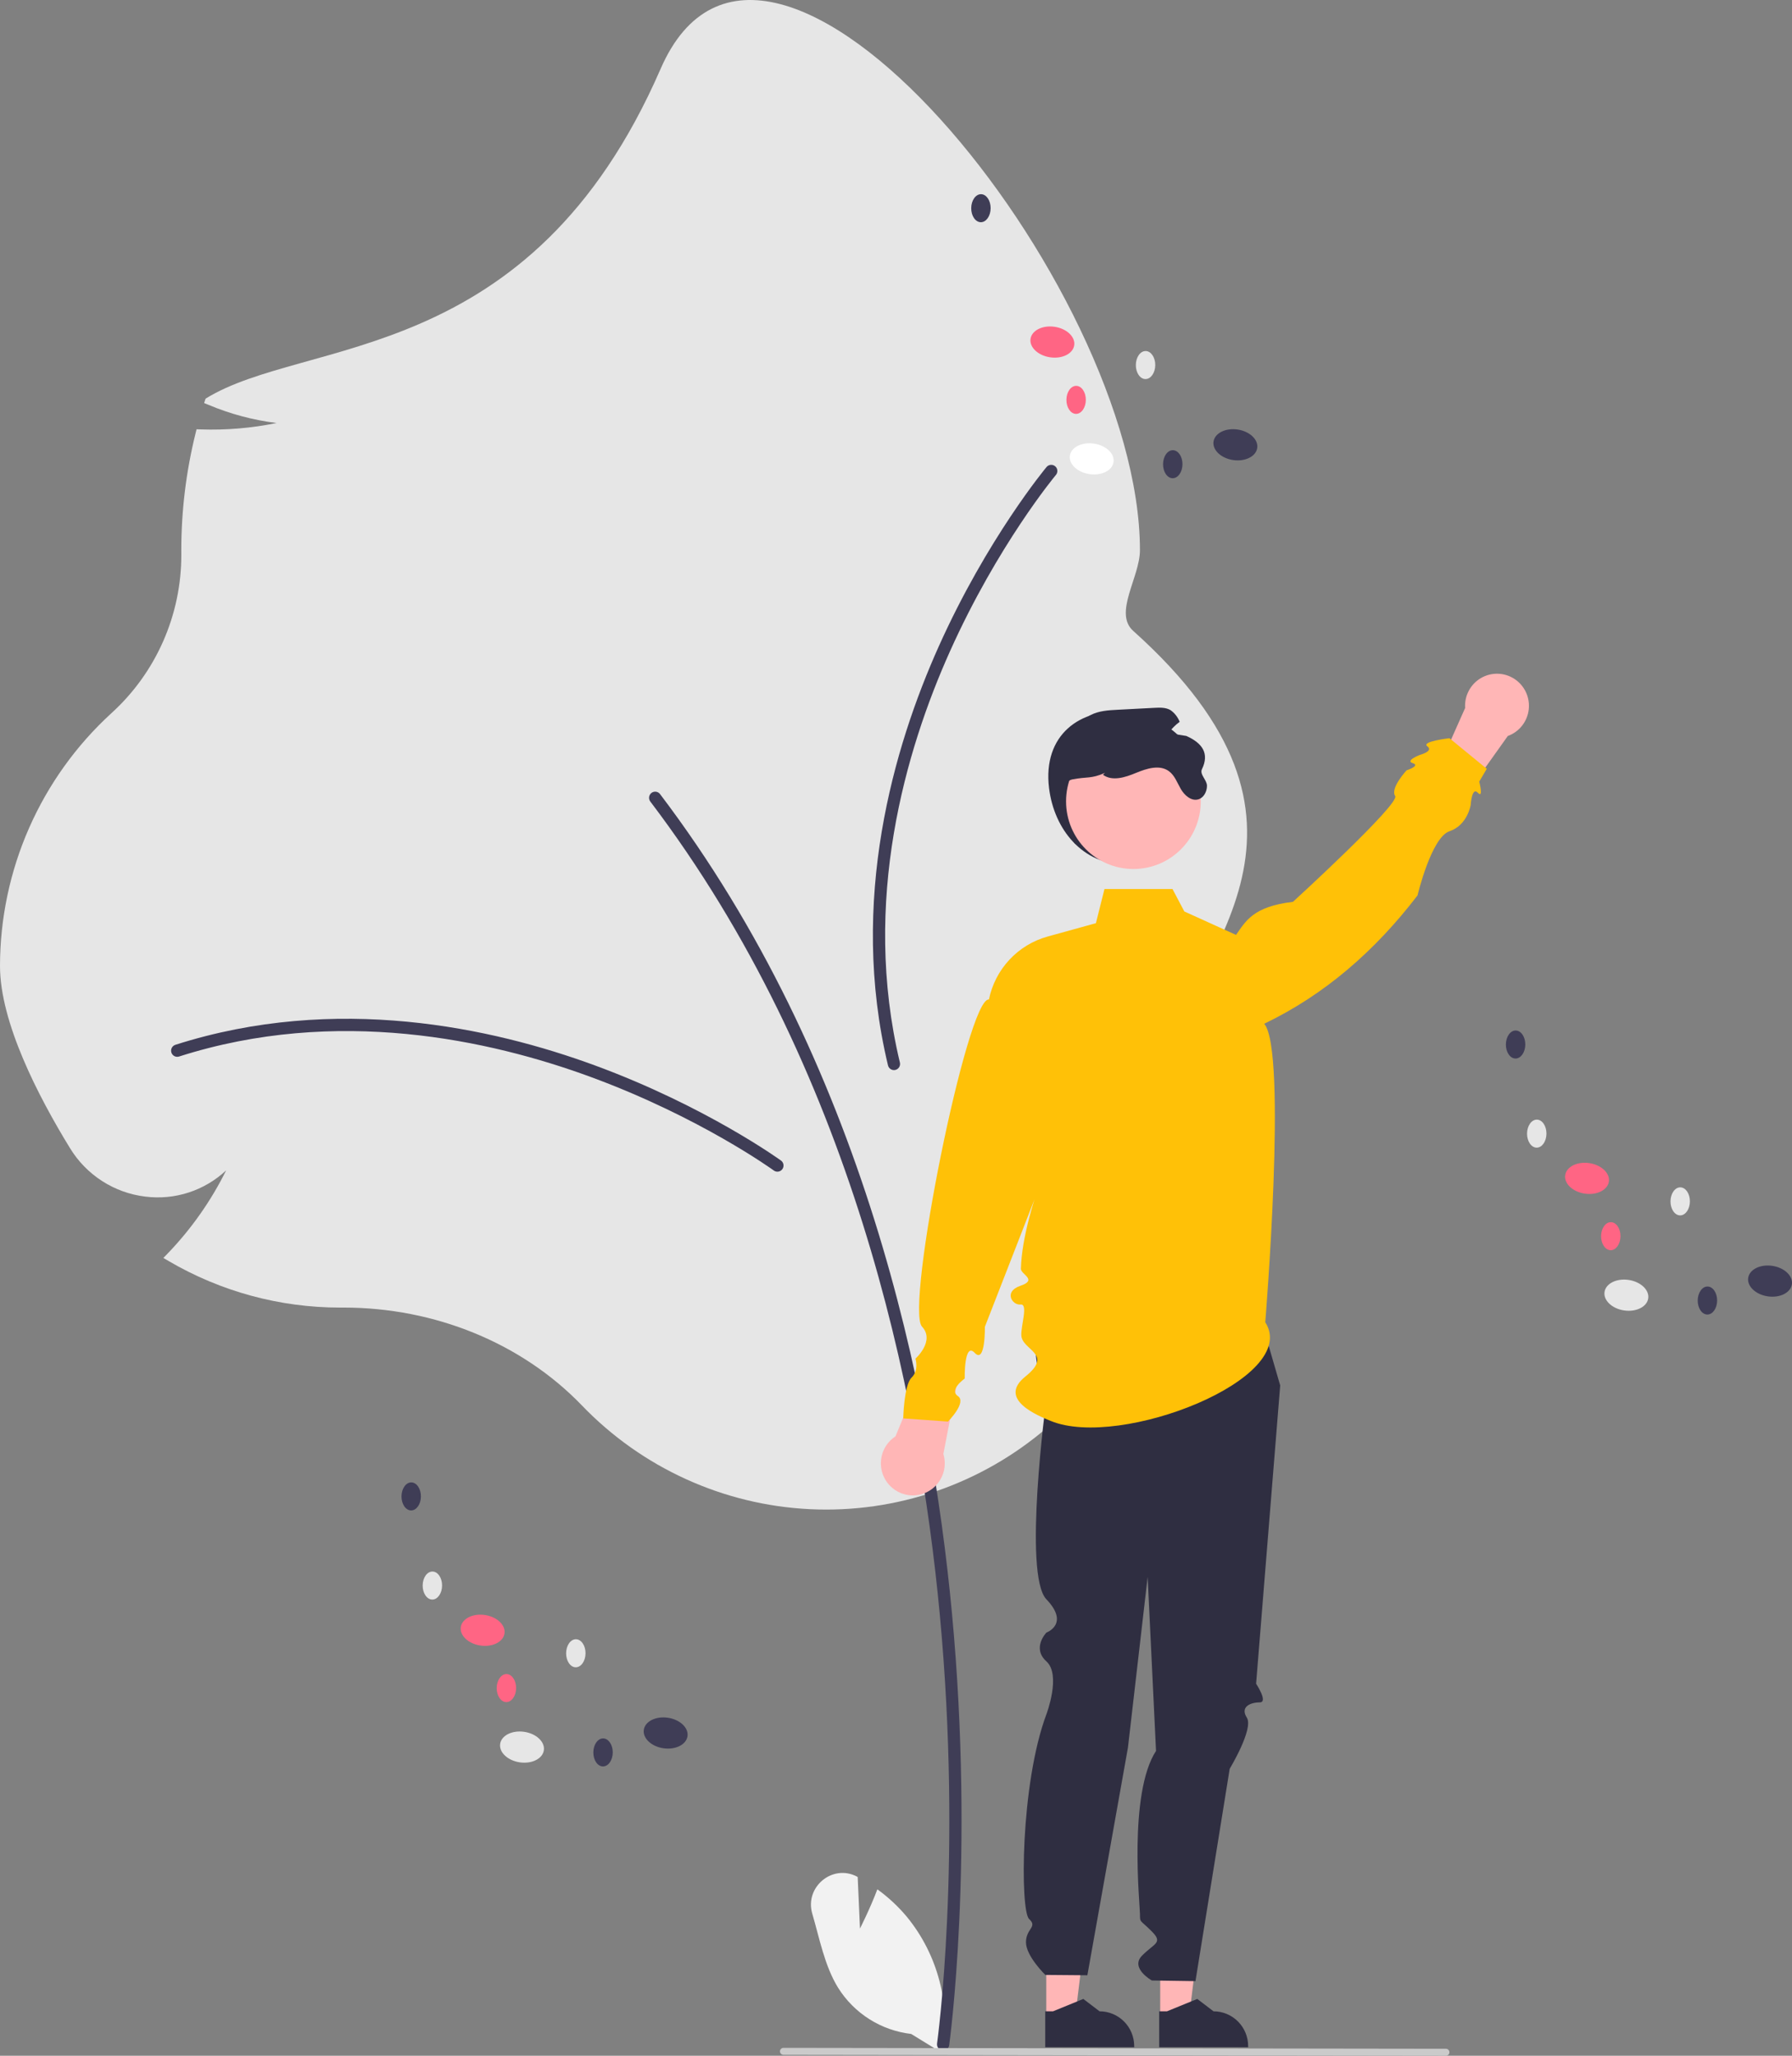 <svg width="272" height="312" viewBox="0 0 272 312" fill="none" xmlns="http://www.w3.org/2000/svg">
<rect x="0" y="0" width="272" height="312" fill="#808080" stroke="none"/>
<g style="mix-blend-mode:luminosity" clip-path="url(#clip0_123_4525)">
<path d="M130.531 292.694L130.184 284.866C130.148 284.847 130.112 284.828 130.076 284.809C126.361 282.852 122.104 286.395 123.291 290.436C124.407 294.238 125.157 298.336 127.2 301.664C128.408 303.597 130.033 305.232 131.955 306.448C133.877 307.665 136.047 308.431 138.304 308.691L143.023 311.593C143.671 307.967 143.528 304.244 142.605 300.679C141.681 297.115 140 293.793 137.675 290.944C136.355 289.359 134.842 287.947 133.171 286.741C132.041 289.734 130.531 292.694 130.531 292.694Z" fill="#F2F2F2"/>
<path d="M88.279 213.257C79.194 203.847 66.027 198.45 52.156 198.45L51.621 198.451C42.485 198.455 33.511 196.021 25.618 191.399L24.797 190.919L25.459 190.234C29.04 186.513 32.03 182.261 34.325 177.628C32.695 179.154 30.751 180.301 28.631 180.989C26.511 181.677 24.266 181.888 22.055 181.608C19.721 181.329 17.481 180.522 15.502 179.249C13.522 177.976 11.856 176.269 10.627 174.257C5.779 166.357 1.52588e-05 155.148 1.52588e-05 146.609C0.008 139.392 1.512 132.255 4.419 125.653C7.325 119.052 11.569 113.131 16.88 108.268C20.242 105.223 22.927 101.501 24.761 97.344C26.595 93.187 27.536 88.689 27.523 84.142L27.52 83.495C27.519 77.51 28.247 71.546 29.689 65.738L29.835 65.151L30.436 65.172C34.311 65.305 38.188 64.979 41.987 64.201C38.424 63.762 34.938 62.831 31.628 61.434L30.981 61.171L31.201 60.506C46.324 51.102 80.46 55.972 100.273 10.446C116.339 -26.469 173.026 43.216 173.026 83.495C173.026 87.606 168.976 93.037 172.008 95.753C204.784 125.119 182.169 143.977 175.039 162.951C173.347 167.453 177.016 172.396 177.016 177.266C177.016 178.093 176.995 178.946 176.953 179.802L176.89 181.118L175.797 180.387C173.635 178.965 171.631 177.314 169.819 175.463C171.699 179.807 172.585 184.519 172.412 189.253C172.238 193.986 171.011 198.62 168.819 202.814C165.384 209.324 162.061 213.985 158.942 216.666C148.951 225.253 136.071 229.682 122.937 229.048C109.802 228.414 97.404 222.766 88.279 213.257Z" fill="#E6E6E6"/>
<path d="M143.154 311.207C143.377 311.206 143.593 311.125 143.761 310.978C143.93 310.831 144.04 310.628 144.072 310.406C144.111 310.127 147.974 282.146 144.505 244.958C141.3 210.613 131.01 161.146 100.185 120.518C100.111 120.421 100.019 120.339 99.914 120.277C99.808 120.215 99.692 120.175 99.571 120.159C99.45 120.142 99.327 120.15 99.209 120.181C99.091 120.212 98.98 120.267 98.883 120.341C98.786 120.415 98.705 120.508 98.644 120.614C98.582 120.72 98.542 120.837 98.526 120.958C98.51 121.08 98.517 121.203 98.549 121.322C98.58 121.44 98.634 121.551 98.708 121.649C129.267 161.925 139.474 211.03 142.656 245.132C146.106 282.104 142.273 309.867 142.233 310.143C142.215 310.275 142.225 310.41 142.262 310.538C142.3 310.666 142.365 310.785 142.452 310.885C142.539 310.986 142.647 311.067 142.768 311.123C142.889 311.178 143.021 311.207 143.154 311.207Z" fill="#3F3D56"/>
<path d="M117.999 177.825C118.195 177.825 118.386 177.763 118.545 177.647C118.703 177.531 118.821 177.368 118.882 177.181C118.943 176.994 118.943 176.792 118.882 176.605C118.822 176.417 118.704 176.254 118.545 176.138C118.433 176.057 107.157 167.897 90.298 161.698C74.713 155.968 51.015 150.773 26.618 158.571C26.502 158.608 26.394 158.668 26.3 158.747C26.207 158.825 26.13 158.922 26.074 159.031C26.018 159.14 25.983 159.259 25.973 159.381C25.963 159.503 25.976 159.626 26.013 159.743C26.05 159.859 26.11 159.968 26.189 160.061C26.267 160.155 26.364 160.232 26.472 160.288C26.581 160.344 26.699 160.379 26.821 160.389C26.942 160.399 27.065 160.385 27.181 160.348C51.078 152.71 74.347 157.819 89.66 163.449C106.277 169.559 117.344 177.567 117.454 177.647C117.612 177.763 117.803 177.825 117.999 177.825Z" fill="#3F3D56"/>
<path d="M160.488 71.548C160.502 71.352 160.454 71.156 160.351 70.989C160.247 70.821 160.094 70.691 159.912 70.617C159.731 70.543 159.53 70.528 159.34 70.575C159.149 70.622 158.979 70.729 158.852 70.879C158.763 70.986 149.847 81.693 142.476 98.133C135.663 113.331 128.797 136.695 134.785 161.694C134.843 161.935 134.993 162.142 135.203 162.271C135.413 162.4 135.665 162.44 135.905 162.383C136.144 162.325 136.351 162.174 136.479 161.963C136.608 161.752 136.648 161.499 136.59 161.258C130.725 136.771 137.475 113.831 144.169 98.899C151.435 82.694 160.184 72.186 160.272 72.081C160.398 71.931 160.474 71.744 160.488 71.548Z" fill="#3F3D56"/>
<path d="M159.232 119.622C160.015 125.968 164.394 131.201 170.762 131.201C173.82 131.201 176.752 129.981 178.915 127.81C181.077 125.638 182.292 122.693 182.292 119.622C182.292 113.227 177.102 108.634 170.762 108.043C164.034 107.415 158.226 111.474 159.232 119.622Z" fill="#2F2E41"/>
<path d="M176.102 306.107L180.493 306.106L182.581 289.098L176.101 289.098L176.102 306.107Z" fill="#FFB6B6"/>
<path d="M175.947 310.706L189.45 310.706V310.534C189.45 309.135 188.896 307.792 187.91 306.803C186.925 305.813 185.588 305.257 184.194 305.257L181.728 303.378L177.126 305.257L175.947 305.257L175.947 310.706Z" fill="#2F2E41"/>
<path d="M158.807 306.107L163.197 306.106L165.286 289.098L158.806 289.098L158.807 306.107Z" fill="#FFB6B6"/>
<path d="M158.652 310.706L172.155 310.706V310.534C172.154 309.135 171.601 307.792 170.615 306.803C169.63 305.813 168.293 305.257 166.899 305.257L164.432 303.378L159.831 305.257L158.652 305.257L158.652 310.706Z" fill="#2F2E41"/>
<path d="M191.212 199.581L194.316 210.27L190.659 255.538C190.659 255.538 192.542 258.368 191.212 258.368C189.881 258.368 188.175 258.996 189.25 260.686C190.325 262.376 186.651 268.445 186.651 268.445L181.455 300.677L174.835 300.579C174.835 300.579 171.469 298.696 173.358 296.792C175.247 294.887 176.577 294.887 174.803 293.106C173.03 291.325 173.03 291.861 173.03 290.479C173.03 289.098 171.252 272.213 175.467 265.736L174.197 239.328L171.206 265.231L165.047 299.786L158.669 299.734C158.669 299.734 155.724 296.882 155.729 294.771C155.734 292.661 157.549 292.485 156.198 291.237C154.848 289.989 154.848 270.81 158.839 260.15C158.839 260.15 161.096 254.193 158.834 252.152C156.571 250.111 158.831 247.776 158.831 247.776C158.831 247.776 162.415 246.475 158.828 242.726C155.24 238.978 158.808 212.465 158.808 212.465C158.808 212.465 154.887 201.762 158.858 197.554C162.83 193.346 191.212 199.581 191.212 199.581Z" fill="#2F2E41"/>
<path d="M135.923 217.996L141.461 204.554L145.825 206.989L143.19 220.663C143.454 221.529 143.472 222.452 143.242 223.328C143.012 224.204 142.544 224.998 141.889 225.622C141.234 226.245 140.42 226.673 139.536 226.856C138.653 227.04 137.736 226.973 136.889 226.662C136.041 226.351 135.297 225.809 134.74 225.096C134.183 224.384 133.834 223.53 133.734 222.629C133.634 221.729 133.785 220.818 134.172 220C134.559 219.181 135.165 218.488 135.923 217.996Z" fill="#FFB6B6"/>
<path d="M228.861 111.703L220.434 123.535L216.733 120.17L222.385 107.452C222.324 106.548 222.514 105.645 222.936 104.844C223.357 104.043 223.993 103.376 224.771 102.918C225.549 102.46 226.439 102.229 227.341 102.251C228.243 102.273 229.121 102.547 229.876 103.043C230.631 103.538 231.233 104.236 231.616 105.056C231.998 105.877 232.144 106.788 232.039 107.688C231.934 108.588 231.58 109.44 231.019 110.149C230.458 110.859 229.71 111.396 228.861 111.703Z" fill="#FFB6B6"/>
<path d="M192.048 200.677C197.514 209.191 170.038 219.997 159.496 215.659C157.65 214.899 151.299 212.39 155.64 208.912C159.98 205.433 155.137 204.944 155.022 202.679C154.946 201.166 156.113 197.845 154.895 197.987C153.677 198.129 152.252 196.036 154.904 195.135C157.556 194.234 154.933 193.412 154.956 192.557C155.209 183.225 162.339 168.38 162.339 168.38L149.492 201.362C149.492 201.362 149.587 207.068 147.948 205.324C146.31 203.581 146.429 209.224 146.429 209.224C146.429 209.224 143.993 210.932 145.394 211.882C146.795 212.832 143.886 215.754 143.886 215.754L137.098 215.267C137.098 215.267 137.204 210.203 138.363 209.083C139.522 207.963 138.953 206.201 138.953 206.201C138.953 206.201 141.97 203.518 139.947 201.34C137.345 198.539 146.832 151.224 150.105 151.693C150.568 149.43 151.645 147.341 153.216 145.655C154.788 143.969 156.793 142.752 159.01 142.139L166.342 140.112L167.644 134.924H177.967L179.765 138.333L187.613 141.89C189.092 139.795 190.196 137.588 196.25 136.872C196.25 136.872 212.562 121.967 211.765 120.804C210.969 119.64 213.497 116.915 213.497 116.915C213.497 116.915 215.657 116.205 214.438 115.826C213.22 115.447 215.523 114.571 215.523 114.571C215.523 114.571 217.656 114.008 216.65 113.267C215.644 112.526 220.008 112.039 220.008 112.039L225.669 116.678L224.525 118.627C224.525 118.627 225.223 121.28 224.312 120.311C223.402 119.343 223.23 122.154 223.23 122.154C223.23 122.154 222.765 125.232 220.008 126.16C217.25 127.087 215.159 135.898 215.159 135.898C208.656 144.39 200.981 151.014 191.886 155.375C195.431 159.461 192.048 200.677 192.048 200.677Z" fill="#FFC107"/>
<path d="M172.036 131.889C177.683 131.889 182.261 127.292 182.261 121.621C182.261 115.95 177.683 111.353 172.036 111.353C166.389 111.353 161.812 115.95 161.812 121.621C161.812 127.292 166.389 131.889 172.036 131.889Z" fill="#FFB6B6"/>
<path d="M161.449 122.739C161.773 124.97 163.666 128.084 163.223 128.084C162.779 128.084 159.626 118.885 162.779 118.286C165.066 117.851 165.578 118.232 167.715 117.301L167.413 117.586C168.828 118.62 170.797 117.983 172.411 117.31C174.03 116.642 175.994 116.005 177.414 117.034C178.305 117.68 178.682 118.802 179.236 119.755C179.791 120.713 180.815 121.617 181.87 121.323C182.717 121.087 183.205 120.134 183.201 119.252C183.196 118.37 182.053 117.531 182.438 116.74C183.579 114.396 182.553 112.798 180.065 111.694C179.161 111.556 178.256 111.415 177.351 111.271C177.826 110.612 178.4 110.032 179.054 109.552C178.778 108.841 178.3 108.226 177.68 107.784C176.957 107.352 176.061 107.383 175.223 107.428C173.351 107.526 171.482 107.624 169.613 107.722C168.229 107.793 166.797 107.878 165.56 108.515C164.017 109.312 163.005 110.866 162.269 112.447C160.62 116.001 160.881 118.86 161.449 122.739Z" fill="#2F2E41"/>
<path d="M118.916 311.863L219.471 312C219.612 312 219.746 311.944 219.845 311.845C219.944 311.745 220 311.61 220 311.47C220 311.329 219.944 311.194 219.845 311.095C219.746 310.995 219.612 310.939 219.471 310.939L118.916 310.802C118.776 310.802 118.642 310.858 118.543 310.958C118.444 311.057 118.388 311.192 118.388 311.333C118.388 311.473 118.444 311.608 118.543 311.708C118.642 311.807 118.776 311.863 118.916 311.863Z" fill="#CACACA"/>
<path d="M82.548 265.639C82.733 264.36 81.398 263.105 79.567 262.838C77.736 262.57 76.101 263.39 75.915 264.67C75.73 265.949 77.064 267.204 78.896 267.471C80.727 267.739 82.362 266.919 82.548 265.639Z" fill="#E6E6E6"/>
<path d="M104.353 263.502C104.539 262.223 103.204 260.969 101.373 260.701C99.541 260.433 97.906 261.254 97.721 262.533C97.536 263.813 98.87 265.067 100.702 265.334C102.533 265.602 104.168 264.782 104.353 263.502Z" fill="#3F3D56"/>
<path d="M76.576 247.91C76.762 246.631 75.427 245.376 73.596 245.109C71.764 244.841 70.129 245.662 69.944 246.941C69.759 248.221 71.093 249.475 72.925 249.742C74.756 250.01 76.391 249.19 76.576 247.91Z" fill="#FF6584"/>
<path d="M67.101 240.648C67.11 239.474 66.458 238.516 65.644 238.51C64.83 238.504 64.164 239.451 64.155 240.626C64.146 241.8 64.798 242.758 65.612 242.764C66.426 242.77 67.093 241.823 67.101 240.648Z" fill="#E6E6E6"/>
<path d="M63.888 227.122C63.897 225.947 63.245 224.99 62.431 224.984C61.617 224.978 60.95 225.925 60.941 227.1C60.933 228.274 61.585 229.231 62.399 229.238C63.212 229.244 63.879 228.297 63.888 227.122Z" fill="#3F3D56"/>
<path d="M88.875 250.927C88.884 249.753 88.232 248.795 87.418 248.789C86.604 248.783 85.937 249.73 85.929 250.905C85.92 252.079 86.572 253.037 87.386 253.043C88.2 253.049 88.866 252.102 88.875 250.927Z" fill="#E6E6E6"/>
<path d="M78.338 256.211C78.347 255.036 77.694 254.079 76.88 254.073C76.067 254.067 75.4 255.014 75.391 256.189C75.382 257.363 76.035 258.32 76.848 258.327C77.662 258.333 78.329 257.386 78.338 256.211Z" fill="#FF6584"/>
<path d="M93.006 265.977C93.015 264.802 92.363 263.845 91.549 263.838C90.735 263.832 90.069 264.78 90.06 265.954C90.051 267.129 90.703 268.086 91.517 268.092C92.331 268.098 92.997 267.151 93.006 265.977Z" fill="#3F3D56"/>
<path d="M250.177 197.054C250.362 195.775 249.028 194.52 247.196 194.253C245.365 193.985 243.73 194.805 243.545 196.085C243.359 197.364 244.694 198.619 246.525 198.886C248.357 199.154 249.992 198.334 250.177 197.054Z" fill="#E6E6E6"/>
<path d="M271.983 194.917C272.168 193.638 270.834 192.383 269.002 192.116C267.171 191.848 265.536 192.669 265.35 193.948C265.165 195.228 266.499 196.482 268.331 196.749C270.162 197.017 271.797 196.197 271.983 194.917Z" fill="#3F3D56"/>
<path d="M244.206 179.325C244.391 178.046 243.057 176.791 241.225 176.524C239.394 176.256 237.759 177.077 237.573 178.356C237.388 179.636 238.722 180.89 240.554 181.157C242.385 181.425 244.02 180.605 244.206 179.325Z" fill="#FF6584"/>
<path d="M234.731 172.063C234.74 170.889 234.087 169.931 233.273 169.925C232.46 169.919 231.793 170.866 231.784 172.041C231.775 173.215 232.428 174.173 233.241 174.179C234.055 174.185 234.722 173.238 234.731 172.063Z" fill="#E6E6E6"/>
<path d="M231.518 158.537C231.526 157.362 230.874 156.405 230.06 156.399C229.247 156.393 228.58 157.34 228.571 158.515C228.562 159.689 229.215 160.646 230.028 160.653C230.842 160.659 231.509 159.712 231.518 158.537Z" fill="#3F3D56"/>
<path d="M256.505 182.342C256.513 181.168 255.861 180.21 255.047 180.204C254.234 180.198 253.567 181.145 253.558 182.32C253.549 183.494 254.202 184.452 255.015 184.458C255.829 184.464 256.496 183.517 256.505 182.342Z" fill="#E6E6E6"/>
<path d="M245.967 187.626C245.976 186.451 245.323 185.494 244.51 185.488C243.696 185.482 243.029 186.429 243.021 187.603C243.012 188.778 243.664 189.735 244.478 189.742C245.291 189.748 245.958 188.8 245.967 187.626Z" fill="#FF6584"/>
<path d="M260.636 197.392C260.645 196.217 259.992 195.26 259.178 195.254C258.365 195.247 257.698 196.195 257.689 197.369C257.68 198.544 258.333 199.501 259.146 199.507C259.96 199.513 260.627 198.566 260.636 197.392Z" fill="#3F3D56"/>
<path d="M169.023 70.127C169.208 68.848 167.874 67.594 166.043 67.326C164.211 67.058 162.576 67.879 162.391 69.158C162.205 70.438 163.54 71.692 165.371 71.959C167.203 72.227 168.838 71.407 169.023 70.127Z" fill="white"/>
<path d="M190.829 67.99C191.014 66.711 189.68 65.457 187.848 65.189C186.017 64.921 184.382 65.742 184.196 67.021C184.011 68.301 185.346 69.555 187.177 69.823C189.009 70.09 190.643 69.27 190.829 67.99Z" fill="#3F3D56"/>
<path d="M163.052 52.398C163.237 51.119 161.903 49.865 160.071 49.597C158.24 49.329 156.605 50.15 156.42 51.429C156.234 52.709 157.569 53.963 159.4 54.23C161.232 54.498 162.867 53.678 163.052 52.398Z" fill="#FF6584"/>
<path d="M153.577 45.136C153.586 43.962 152.933 43.004 152.12 42.998C151.306 42.992 150.639 43.939 150.63 45.114C150.621 46.289 151.274 47.246 152.088 47.252C152.901 47.258 153.568 46.311 153.577 45.136Z" fill="#E6E6E6"/>
<path d="M150.364 31.61C150.372 30.435 149.72 29.478 148.906 29.472C148.093 29.466 147.426 30.413 147.417 31.588C147.408 32.762 148.061 33.72 148.874 33.726C149.688 33.732 150.355 32.785 150.364 31.61Z" fill="#3F3D56"/>
<path d="M175.351 55.415C175.36 54.241 174.707 53.283 173.893 53.277C173.08 53.271 172.413 54.218 172.404 55.393C172.395 56.568 173.048 57.525 173.861 57.531C174.675 57.537 175.342 56.59 175.351 55.415Z" fill="#E6E6E6"/>
<path d="M164.813 60.699C164.822 59.524 164.17 58.567 163.356 58.561C162.542 58.555 161.875 59.502 161.867 60.677C161.858 61.851 162.51 62.809 163.324 62.815C164.138 62.821 164.804 61.874 164.813 60.699Z" fill="#FF6584"/>
<path d="M179.482 70.465C179.491 69.29 178.838 68.333 178.024 68.327C177.211 68.32 176.544 69.268 176.535 70.442C176.526 71.617 177.179 72.574 177.992 72.58C178.806 72.587 179.473 71.639 179.482 70.465Z" fill="#3F3D56"/>
</g>
<defs>
<clipPath id="clip0_123_4525">
<rect width="272" height="312" fill="white"/>
</clipPath>
</defs>
</svg>
